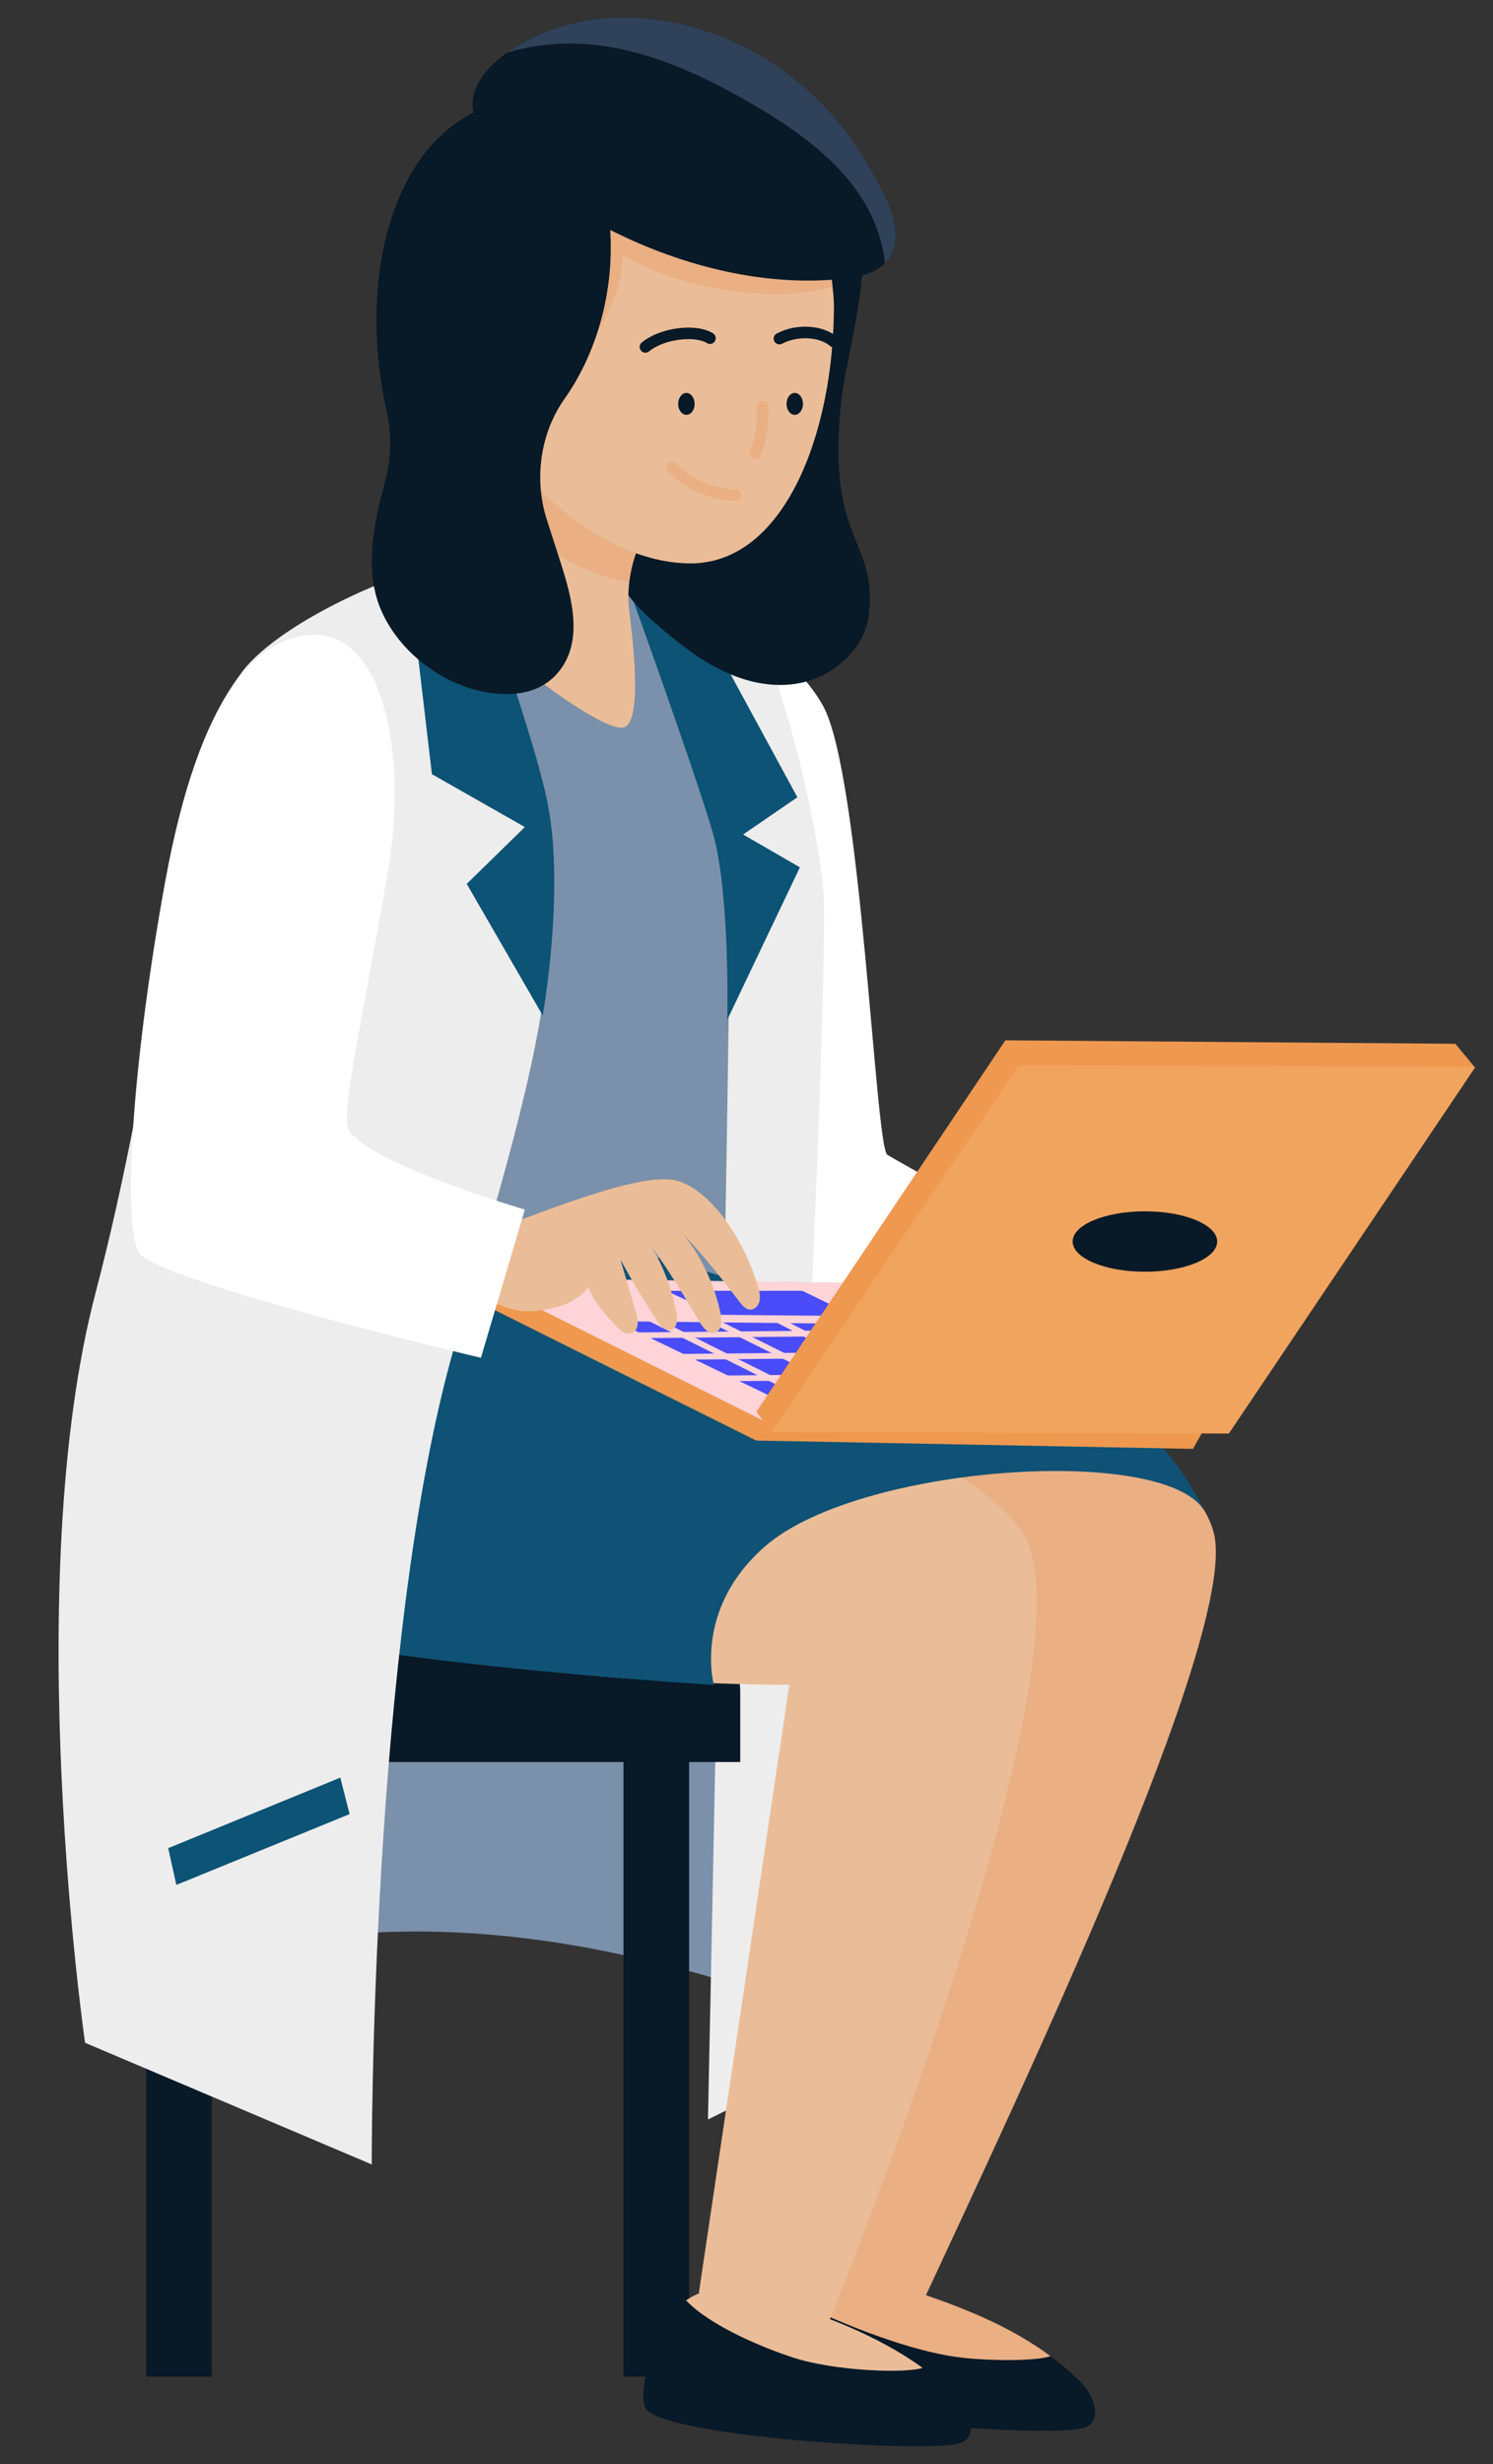 <?xml version="1.0" encoding="utf-8"?>
<!-- Generator: Adobe Illustrator 23.0.0, SVG Export Plug-In . SVG Version: 6.00 Build 0)  -->
<svg version="1.1" xmlns="http://www.w3.org/2000/svg" xmlns:xlink="http://www.w3.org/1999/xlink" x="0px" y="0px"
	 viewBox="0 0 510.24 841.89" style="enable-background:new 0 0 510.24 841.89;" xml:space="preserve">
<rect x="0" y="0" width="510.24" height="841.89" fill="#333333" stroke="none"/>
<style type="text/css">
	.st0{fill:#7B90AA;}
	.st1{fill:#FFFFFF;}
	.st2{fill:#EDEDED;}
	.st3{fill:#0C5375;}
	.st4{fill:#081927;}
	.st5{fill:#EAAF83;}
	.st6{fill:#EABD98;}
	.st7{fill:#0F5275;}
	.st8{fill:#304259;}
	.st9{fill:#EF9850;}
	.st10{fill:#FFD4D9;}
	.st11{fill:#494CF8;}
	.st12{fill:#F1A45E;}
	.st13{display:none;}
	.st14{display:inline;}
	.st15{fill:#040C11;}
	.st16{fill:#212E3D;}
</style>
<g id="Layer_1">
	<g>
		<path class="st0" d="M273.37,685.15l-6.92-385.03l-93.78,4.68L82.82,666.49C150.08,651.45,212.4,664.36,273.37,685.15z"/>
		<path class="st0" d="M53.72,410.4c58.47,16.53,112.97,35.39,170.91,17.09c0.52-7.74,7.41-32.13,11.97-44.89
			c7.22-20.09,16.42-53.72,18.52-66.4c2.58-15.41-1.53-107.99-34.94-115.44c-37-8.27-63.93-5.42-100.78,8.87
			c-12.01,4.64-21.25,13.47-25.29,24.2c-10.55,27.94-15.08,57.5-16.57,87.16c-1.27,25.59-7.48,50.65-17.36,74.29
			C58.13,400.07,56,405.09,53.72,410.4z"/>
		<g>
			<path class="st1" d="M236.97,242.14l-22-46.68c0,0,49.79,16.46,66.21,45.52c13.13,23.23,17.92,150.98,22.07,153.59
				c4.15,2.62,105.04,58.69,105.04,58.69l-50.99,26.26l-79.3-23.68l-14.92-127.18L236.97,242.14z"/>
			<g>
				<path class="st2" d="M212.66,195.46c0,0,36.7,70.81,36.7,116.34c0,59.25-7.41,412.38-7.41,412.38l22.22-10.96
					c0,0,20.35-382.12,17.1-410.66c-3.22-28.28-16.53-82.56-28.32-95.39C241.16,194.33,212.66,195.46,212.66,195.46z"/>
				<path class="st3" d="M248.57,348.38c0,0,0.97-43.39-4.98-63.89c-5.95-20.5-29.14-84.8-29.14-84.8l21.14,4.75l36.92,67.97
					l-18.55,12.72l19.41,11.22L248.57,348.38z"/>
			</g>
		</g>
		<g>
			<g>
				<g>
					<rect x="49.94" y="587.6" class="st4" width="22.44" height="224.44"/>
					<rect x="213.07" y="587.6" class="st4" width="22.44" height="224.44"/>
				</g>
				<path class="st4" d="M252.98,602.04v-24.09c0-10.89-8.83-19.71-19.71-19.71H54.02c-10.89,0-19.71,8.83-19.71,19.71v24.09H252.98
					z"/>
			</g>
		</g>
		<g>
			<g>
				<g>
					<g>
						<g>
							<path class="st4" d="M370.78,829.43c-9.28,3.59-96.44-2.06-104.48-11c-1.53-1.72-1.53-6.21-0.37-11.56
								c1.35-6.36,4.3-13.92,8.15-19.41c1.53-2.17,3.22-4.04,4.98-5.35c5.39-4.04,12.72-4.79,19.3-3.44
								c6.62,1.31,12.91,3.78,19.86,6.21c14.51,5.05,28.62,11.18,40.81,20.2c3.82,2.84,7.48,5.95,10.88,9.39
								c0.97,1.01,2.09,2.58,2.92,4.38C374.75,822.74,375.38,827.64,370.78,829.43z"/>
						</g>
					</g>
					<path class="st5" d="M359.03,805.04c-4.6,1.68-19.64,1.68-29.66,0.6c-14.44-1.53-34.19-8.34-55.29-18.22
						c1.53-2.17,3.22-4.04,4.98-5.35c5.39-4.04,12.72-4.79,19.3-3.44c6.62,1.31,12.91,3.78,19.86,6.21
						C332.74,789.89,346.84,796.03,359.03,805.04z"/>
				</g>
				<path class="st5" d="M414.96,524.38c-5.69-25.4-54.84-49.12-105.23-67.11c-15.9,10.74-31.65,21.7-46.24,34.68
					c-7.37,6.55-14.36,13.28-21.1,20.27c-6.4,7.93-12.49,16.12-18.59,24.35l110.84,56.75L271.2,776.73
					c16.09,8.19,38.64,8.38,44.51,9.09C348.22,715.75,422.74,559.2,414.96,524.38z"/>
			</g>
			<g>
				<g>
					<g>
						<g>
							<path class="st4" d="M328.29,834.71c-9.5,3.74-98.94-2.09-107.21-11.26c-1.12-1.27-1.46-4.04-1.08-7.56
								c0.94-9.35,6.58-24.05,14.18-29.7c0.11-0.07,0.19-0.15,0.3-0.19c5.5-4.04,12.83-4.71,19.53-3.4
								c6.81,1.35,13.2,3.93,20.35,6.36c14.51,5.09,28.69,11.22,40.96,20.09c4.26,3.07,8.34,6.51,12.08,10.29
								c1.68,1.72,3.78,5.24,4.3,8.57C332.18,830.74,331.5,833.47,328.29,834.71z"/>
						</g>
					</g>
					<path class="st6" d="M315.31,809.05c-5.76,1.98-30.15,1.12-44.36-3.55c-10.96-3.59-28.43-11-36.47-19.49
						c5.5-4.04,12.83-4.71,19.53-3.4c6.81,1.35,13.2,3.93,20.35,6.36C288.86,794.05,303.04,800.18,315.31,809.05z"/>
				</g>
				<path class="st6" d="M273.9,479.71c-9.16,4.83-17.99,10.21-26.45,16.01c-29.25,20.09-47.25,44.33-57.79,75.53
					c44.1,4.68,80.09,4.41,80.09,4.41l-30.9,207.68c12.79,10.59,30.82,10.51,44.7,9.28c0,0,93.86-229.94,65.39-269.71
					C336.37,505.38,305.02,490.67,273.9,479.71z"/>
			</g>
			<path class="st7" d="M66.58,393.83c0,0-19.15,40.96-21.85,85.89c-2.66,44.63,8.04,69.43,57.2,79.9
				c49.15,10.47,142.04,16.08,142.04,16.08s-7.18-25.85,17.51-47.36c31.8-27.76,135.71-34.86,149.97-12.38
				c0,0-8.9-20.35-27.68-33.67c-18.78-13.32-171.1-56.04-171.1-56.04L66.58,393.83z"/>
		</g>
		<g>
			<path class="st2" d="M82.71,229.61c13.65-18.18,58.99-37.11,72.01-37.11c13.02,0,36.21,98.12,32.62,135.6
				c-3.59,37.48-17.43,81.17-31.98,131.75c-28.8,99.99-28.32,279.69-28.32,279.69l-97.97-41.56c0,0-22.63-156.62,3.67-256.58
				c9.95-37.86,17.43-79.42,24.84-123.29C64.98,274.24,65.01,253.18,82.71,229.61z"/>
			<path class="st3" d="M185.47,346.96l-25.96-44.96l19.86-19.41l-31.76-18.07l-8.94-75.94l20.05-3.22c0,0,24.13,66.06,28.58,89.85
				C192.98,305.21,185.47,346.96,185.47,346.96z"/>
			<polygon class="st3" points="57.49,631.48 116.3,607.38 119.48,619.84 60.26,644.04 			"/>
		</g>
		<g>
			<path class="st4" d="M293.16,77.74c5.27,13.8-3.78,43.32-5.5,58.17c-5.76,49.34,12.31,47.92,9.28,74.07
				c-1.27,10.89-10.32,19.26-19.79,22.41c-9.46,3.14-19.83,1.53-28.95-2.62c-9.13-4.15-17.24-10.66-24.99-17.51
				c-6.92-6.1-15.34-15.15-14.44-26.04c3.25-39.39,12.23-75.6,15.49-114.95c0.15-2.02,0.49-4.3,2.06-5.31
				c1.01-0.67,2.24-0.6,3.4-0.49C247.75,66.85,273.18,70.4,293.16,77.74z"/>
			<g>
				<g>
					<g>
						<path class="st6" d="M150.08,203.5c17.1,17.1,53.64,45.71,62.58,45.15c8.01-0.52,2.66-36.88,2.28-40.92
							c-0.3-3.18-0.22-6.1,0.11-8.9c1.2-10.51,6.02-18.29,9.58-24.88c-20.54-8.3-34.45-16.98-49.71-29.07
							C171.62,162.73,154.75,197.66,150.08,203.5z"/>
					</g>
				</g>
				<path class="st5" d="M168.44,170.02c0.94,1.08,1.91,2.13,2.88,3.22c10.14,10.92,22.56,20.16,36.85,24.24
					c2.24,0.64,4.56,1.12,6.88,1.35c1.2-10.51,6.02-18.29,9.58-24.88c-20.54-8.3-34.45-16.98-49.71-29.07
					C173.27,153.82,171.25,162.13,168.44,170.02z"/>
			</g>
			<g>
				<g>
					<path class="st6" d="M285.01,104.18c0,44.29-17.13,88.32-49,88.32c-18.4,0-38.23-11.04-53.6-27.34
						c-4.38-4.6-8.34-9.65-11.82-14.96c-9.35-14.1-15.22-30.26-15.22-46.01c0-44.22,28.99-80.13,64.83-80.13
						c42.2,0,57.01,36.92,62.17,60.64c1.12,5.27,1.8,9.88,2.17,13.28C284.93,101.56,285.01,103.81,285.01,104.18z"/>
					<path class="st5" d="M284.52,97.97c-21.43,6.4-53.75-0.07-71.9-10.77c0.45,10.59-5.24,22.37-11.63,30.45
						c-6.36,8.04-13.62,15.97-17.99,32.25c-1.16,4.38-1.35,9.88-0.6,15.26c0.15,1.31,0.37,2.58,0.67,3.85
						c1.23,5.69,3.59,10.92,7,14.18c-5.72-5.12-11.18-14.51-15.75-24.39c-1.35-2.84-2.58-5.76-3.74-8.6
						c-2.06-5.05-3.82-9.91-5.2-14.07c5.91-27.61,11.26-54.88,16.57-82.22c31.35,8.15,68.83,19.3,100.4,30.79
						C283.47,89.97,284.15,94.57,284.52,97.97z"/>
				</g>
				<g>
					<g>
						<g>
							<path class="st4" d="M220.56,120.51c0.44,0,0.88-0.15,1.25-0.45c5.32-4.37,15.83-5.32,19.78-2.84
								c0.92,0.58,2.13,0.3,2.71-0.62c0.58-0.92,0.3-2.13-0.62-2.71c-5.78-3.61-18.08-2.03-24.36,3.14
								c-0.84,0.69-0.96,1.93-0.27,2.76C219.43,120.27,219.99,120.51,220.56,120.51z"/>
						</g>
					</g>
					<g>
						<g>
							<path class="st4" d="M285.04,118.75c0.55,0,1.09-0.23,1.48-0.67c0.71-0.82,0.63-2.06-0.19-2.77
								c-4.99-4.35-14.16-4.94-20.89-1.34c-0.96,0.51-1.32,1.7-0.8,2.66c0.51,0.96,1.7,1.31,2.66,0.81
								c5.21-2.79,12.74-2.41,16.45,0.83C284.13,118.59,284.58,118.75,285.04,118.75z"/>
						</g>
					</g>
					<path class="st4" d="M234.58,134.26c1.55,0,2.81,1.67,2.81,3.74s-1.26,3.74-2.81,3.74c-1.55,0-2.81-1.67-2.81-3.74
						S233.03,134.26,234.58,134.26z"/>
					<path class="st4" d="M271.61,134.26c1.55,0,2.81,1.67,2.81,3.74s-1.26,3.74-2.81,3.74c-1.55,0-2.81-1.67-2.81-3.74
						S270.06,134.26,271.61,134.26z"/>
					<g>
						<g>
							<path class="st5" d="M258.15,156.95c0.79,0,1.53-0.48,1.83-1.26c2.09-5.45,2.95-11.3,2.48-16.92
								c-0.09-1.08-1.07-1.88-2.12-1.79c-1.08,0.09-1.88,1.04-1.79,2.12c0.42,5.03-0.35,10.28-2.23,15.18
								c-0.39,1.01,0.12,2.15,1.13,2.54C257.68,156.9,257.91,156.95,258.15,156.95z"/>
						</g>
					</g>
					<g>
						<g>
							<path class="st5" d="M251.3,171.09c1.07,0,1.95-0.86,1.96-1.94c0.02-1.08-0.85-1.98-1.94-1.99
								c-7.48-0.11-15.03-3.38-20.2-8.75c-0.75-0.78-2-0.8-2.78-0.05c-0.78,0.75-0.81,1.99-0.05,2.78
								c5.97,6.2,14.34,9.83,22.97,9.95C251.28,171.09,251.29,171.09,251.3,171.09z"/>
						</g>
					</g>
				</g>
			</g>
			<g>
				<path class="st4" d="M131.26,165.98c2.28-8.12,2.84-16.76,0.97-25.03c-6.32-27.79-4.94-60.3,9.43-83.61
					c9.73-15.79,28.62-27.42,44.89-20.69c13.02,5.35,20.09,22.44,21.73,38.68c2.17,21.7-3.48,44.14-15.37,60.97
					c-8.15,11.52-10.55,27.27-6.02,41.3l4.79,14.89c4,12.49,7.89,27.38-1.38,37.78c-3.7,4.15-8.79,6.21-13.88,6.7
					c-17.28,1.72-37.82-9.99-45.94-27.94C124.83,196.5,127,181.28,131.26,165.98z"/>
				<g>
					<path class="st4" d="M164.48,44.07c21.1,28.09,76.39,57.31,125.8,50.91c5.84-0.75,9.69-2.58,12.16-4.98
						c6.25-6.21,3.37-16.5-0.71-24.39c-9.02-17.36-19.3-32.32-39.76-45.3C241.54,7.3,213.22,1.8,190.25,9.58
						c-6.7,2.28-12.46,5.16-16.98,8.42C162.23,25.81,158.19,35.73,164.48,44.07z"/>
					<path class="st8" d="M173.27,18.03c9.84-3.03,20.46-3.78,30.67-2.62c19.15,2.28,37.07,10.74,53.72,20.5
						c14.51,8.53,28.8,18.59,37.56,32.92c3.89,6.36,6.43,13.77,7.22,21.17c6.25-6.21,3.37-16.5-0.71-24.39
						c-9.02-17.36-19.3-32.32-39.76-45.3C241.54,7.3,213.22,1.8,190.25,9.58C183.56,11.86,177.83,14.74,173.27,18.03z"/>
				</g>
			</g>
		</g>
		<g>
			<g>
				<g>
					<polygon class="st9" points="161.94,444.06 258.41,492.21 407.7,495.05 412.38,486.75 409.8,485.33 327.05,438.9 
						163.17,436.58 163.17,436.62 					"/>
					<g>
						<polygon class="st10" points="163.17,436.58 163.17,436.62 262.07,486 409.8,485.33 327.05,438.9 						"/>
						<g>
							<g>
								<g>
									<polygon class="st11" points="268.77,479.68 210.42,451.43 338.01,452.86 309.36,475.23 									"/>
								</g>
								<g>
									<g>
										<polygon class="st10" points="244.2,471.98 307.76,471.34 307.74,469.38 244.18,470.02 										"/>
									</g>
									<g>
										<polygon class="st10" points="229.47,464.61 292.98,463.98 292.96,462.01 229.44,462.65 										"/>
									</g>
									<g>
										<polygon class="st10" points="216.79,457.24 280.34,456.61 280.32,454.64 216.77,455.28 										"/>
									</g>
									<g>
										
											<rect x="239.51" y="427.63" transform="matrix(0.446 -0.895 0.895 0.446 -277.944 469.953)" class="st10" width="1.96" height="63.54"/>
									</g>
									<g>
										
											<rect x="253.24" y="424.49" transform="matrix(0.446 -0.895 0.895 0.446 -267.519 480.531)" class="st10" width="1.96" height="63.54"/>
									</g>
									<g>
										<polygon class="st10" points="296.9,468.13 297.8,466.38 248.98,441.21 248.08,442.96 										"/>
									</g>
								</g>
							</g>
							<g>
								<polygon class="st11" points="274.2,441.04 227.7,441.04 245.24,449.23 291.96,449.68 								"/>
							</g>
						</g>
					</g>
				</g>
				<g>
					<polyline class="st9" points="455.88,388.96 504.17,364.84 497.37,356.64 343.59,355.45 258.48,482.37 263.72,489.37 					"/>
					<polygon class="st12" points="263.72,489.29 348.15,363.94 504.17,364.65 419.97,489.81 					"/>
					<path class="st4" d="M391.28,413.88c13.64,0,24.69,4.62,24.69,10.32c0,5.7-11.05,10.32-24.69,10.32
						c-13.64,0-24.69-4.62-24.69-10.32C366.59,418.5,377.64,413.88,391.28,413.88z"/>
				</g>
			</g>
			<path class="st6" d="M172.37,418.85c18.78-6.88,48.97-19.04,59.85-15.19c11.3,3.97,22.11,19.9,26.86,36.06
				c0.45,1.57,0.86,3.25,0.49,4.86c-0.37,1.61-1.83,3.07-3.44,2.88c-1.35-0.15-2.36-1.35-3.22-2.43
				c-5.91-7.67-11.82-15.37-19.3-23.23c6.21,7.86,10.59,17.21,12.68,27.05c0.52,2.43,0.45,5.72-1.91,6.47
				c-2.21,0.71-4.11-1.61-5.27-3.59c-5.01-8.42-9.99-16.83-16.5-25.89c4.15,7,7.07,14.74,8.57,22.78c0.41,2.17,0.3,5.05-1.76,5.76
				c-1.91,0.64-3.63-1.23-4.75-2.92c-4.45-6.66-8.53-13.62-12.61-21.02c1.76,6.02,3.55,12.05,5.31,18.07
				c0.71,2.39,1.08,5.65-1.08,6.81c-1.98,1.08-4.3-0.6-5.8-2.28c-4.15-4.6-7.37-7.97-9.39-13.17c-4.71,5.84-11.86,7.52-19.26,8.15
				c-7.44,0.64-16.2-4.3-22.33-8.15C163.58,432.47,168.11,427.16,172.37,418.85z"/>
		</g>
		<path class="st1" d="M106.72,216.89c-18.4,0.82-38.34,19.26-50.2,83.98c-10.47,57.16-14.93,113.42-9.39,126.59
			c4.19,9.88,117.23,36.47,117.23,36.47l15-50.65c0,0-55.14-16.12-60.41-27.76c-2.47-5.5,5.57-40.59,13.69-88.17
			C139.42,257.78,130.93,215.84,106.72,216.89z"/>
	</g>
</g>
<g id="Layer_2" class="st13">
	<g class="st14">
		<path class="st0" d="M-329.63,679.15l-6.92-385.03l-93.78,4.68l-89.85,361.69C-452.92,645.45-390.6,658.36-329.63,679.15z"/>
		<path class="st0" d="M-549.28,404.4c58.47,16.53,112.97,35.39,170.91,17.09c0.52-7.74,7.41-32.13,11.97-44.89
			c7.22-20.09,16.42-53.72,18.52-66.4c2.58-15.41-1.53-107.99-34.94-115.44c-37-8.27-63.93-5.42-100.78,8.87
			c-12.01,4.64-21.25,13.47-25.29,24.2c-10.55,27.94-15.08,57.5-16.57,87.16c-1.27,25.59-7.48,50.65-17.36,74.29
			C-544.87,394.07-547,399.09-549.28,404.4z"/>
		<g>
			<path class="st1" d="M-366.03,236.14l-22-46.68c0,0,49.79,16.46,66.21,45.52c13.13,23.23,17.92,150.98,22.07,153.59
				c4.15,2.62,105.04,58.69,105.04,58.69l-50.99,26.26l-79.3-23.68l-14.92-127.18L-366.03,236.14z"/>
			<g>
				<path class="st2" d="M-390.34,189.46c0,0,36.7,70.81,36.7,116.34c0,59.25-7.41,412.38-7.41,412.38l22.22-10.96
					c0,0,20.35-382.12,17.1-410.66c-3.22-28.28-16.53-82.56-28.32-95.39C-361.84,188.33-390.34,189.46-390.34,189.46z"/>
				<path class="st3" d="M-354.43,342.38c0,0,0.97-43.39-4.98-63.89c-5.95-20.5-29.14-84.8-29.14-84.8l21.14,4.75l36.92,67.97
					l-18.55,12.72l19.41,11.22L-354.43,342.38z"/>
			</g>
		</g>
		<g>
			<g>
				<g>
					<rect x="-553.06" y="581.6" class="st15" width="22.44" height="224.44"/>
					<rect x="-389.93" y="581.6" class="st15" width="22.44" height="224.44"/>
				</g>
				<path class="st15" d="M-350.02,596.04v-24.09c0-10.89-8.83-19.71-19.71-19.71h-179.26c-10.89,0-19.71,8.83-19.71,19.71v24.09
					H-350.02z"/>
			</g>
		</g>
		<g>
			<g>
				<g>
					<g>
						<g>
							<path class="st15" d="M-232.22,823.43c-9.28,3.59-96.44-2.06-104.48-11c-1.53-1.72-1.53-6.21-0.37-11.56
								c1.35-6.36,4.3-13.92,8.15-19.41c1.53-2.17,3.22-4.04,4.98-5.35c5.39-4.04,12.72-4.79,19.3-3.44
								c6.62,1.31,12.91,3.78,19.86,6.21c14.51,5.05,28.62,11.18,40.81,20.2c3.82,2.84,7.48,5.95,10.88,9.39
								c0.97,1.01,2.09,2.58,2.92,4.38C-228.25,816.74-227.62,821.64-232.22,823.43z"/>
						</g>
					</g>
					<path class="st5" d="M-243.97,799.04c-4.6,1.68-19.64,1.68-29.66,0.6c-14.44-1.53-34.19-8.34-55.29-18.22
						c1.53-2.17,3.22-4.04,4.98-5.35c5.39-4.04,12.72-4.79,19.3-3.44c6.62,1.31,12.91,3.78,19.86,6.21
						C-270.26,783.89-256.16,790.03-243.97,799.04z"/>
				</g>
				<path class="st5" d="M-188.04,518.38c-5.69-25.4-54.84-49.12-105.23-67.11c-15.9,10.74-31.65,21.7-46.24,34.68
					c-7.37,6.55-14.36,13.28-21.1,20.27c-6.4,7.93-12.49,16.12-18.59,24.35l110.84,56.75l-63.44,183.41
					c16.09,8.19,38.64,8.38,44.51,9.09C-254.78,709.75-180.26,553.2-188.04,518.38z"/>
			</g>
			<g>
				<g>
					<g>
						<g>
							<path class="st15" d="M-274.71,828.71c-9.5,3.74-98.94-2.09-107.21-11.26c-1.12-1.27-1.46-4.04-1.08-7.56
								c0.94-9.35,6.58-24.05,14.18-29.7c0.11-0.07,0.19-0.15,0.3-0.19c5.5-4.04,12.83-4.71,19.53-3.4
								c6.81,1.35,13.2,3.93,20.35,6.36c14.51,5.09,28.69,11.22,40.96,20.09c4.26,3.07,8.34,6.51,12.08,10.29
								c1.68,1.72,3.78,5.24,4.3,8.57C-270.82,824.74-271.5,827.47-274.71,828.71z"/>
						</g>
					</g>
					<path class="st6" d="M-287.69,803.05c-5.76,1.98-30.15,1.12-44.36-3.55c-10.96-3.59-28.43-11-36.47-19.49
						c5.5-4.04,12.83-4.71,19.53-3.4c6.81,1.35,13.2,3.93,20.35,6.36C-314.14,788.05-299.96,794.18-287.69,803.05z"/>
				</g>
				<path class="st6" d="M-329.1,473.71c-9.16,4.83-17.99,10.21-26.45,16.01c-29.25,20.09-47.25,44.33-57.79,75.53
					c44.1,4.68,80.09,4.41,80.09,4.41l-30.9,207.68c12.79,10.59,30.82,10.51,44.7,9.28c0,0,93.86-229.94,65.39-269.71
					C-266.63,499.38-297.98,484.67-329.1,473.71z"/>
			</g>
			<path class="st7" d="M-536.42,387.83c0,0-19.15,40.96-21.85,85.89c-2.66,44.63,8.04,69.43,57.2,79.9
				c49.15,10.47,142.04,16.08,142.04,16.08s-7.18-25.85,17.51-47.36c31.8-27.76,135.71-34.86,149.97-12.38
				c0,0-8.9-20.35-27.68-33.67c-18.78-13.32-171.1-56.04-171.1-56.04L-536.42,387.83z"/>
		</g>
		<g>
			<path class="st2" d="M-520.29,223.61c13.65-18.18,58.99-37.11,72.01-37.11c13.02,0,36.21,98.12,32.62,135.6
				c-3.59,37.48-17.43,81.17-31.98,131.75c-28.8,99.99-28.32,279.69-28.32,279.69l-97.97-41.56c0,0-22.63-156.62,3.67-256.58
				c9.95-37.86,17.43-79.42,24.84-123.29C-538.02,268.24-537.99,247.18-520.29,223.61z"/>
			<path class="st3" d="M-417.53,340.96l-25.96-44.96l19.86-19.41l-31.76-18.07l-8.94-75.94l20.05-3.22c0,0,24.13,66.06,28.58,89.85
				C-410.02,299.21-417.53,340.96-417.53,340.96z"/>
			<polygon class="st3" points="-545.51,625.48 -486.7,601.38 -483.52,613.84 -542.74,638.04 			"/>
		</g>
		<g>
			<path class="st15" d="M-309.84,71.74c5.27,13.8-3.78,43.32-5.5,58.17c-5.76,49.34,12.31,47.92,9.28,74.07
				c-1.27,10.89-10.32,19.26-19.79,22.41c-9.46,3.14-19.83,1.53-28.95-2.62c-9.13-4.15-17.24-10.66-24.99-17.51
				c-6.92-6.1-15.34-15.15-14.44-26.04c3.25-39.39,12.23-75.6,15.49-114.95c0.15-2.02,0.49-4.3,2.06-5.31
				c1.01-0.67,2.24-0.6,3.4-0.49C-355.25,60.85-329.82,64.4-309.84,71.74z"/>
			<g>
				<g>
					<g>
						<path class="st6" d="M-452.92,197.5c17.1,17.1,53.64,45.71,62.58,45.15c8.01-0.52,2.66-36.88,2.28-40.92
							c-0.3-3.18-0.22-6.1,0.11-8.9c1.2-10.51,6.02-18.29,9.58-24.88c-20.54-8.3-34.45-16.98-49.71-29.07
							C-431.38,156.73-448.25,191.66-452.92,197.5z"/>
					</g>
				</g>
				<path class="st5" d="M-434.56,164.02c0.94,1.08,1.91,2.13,2.88,3.22c10.14,10.92,22.56,20.16,36.85,24.24
					c2.24,0.64,4.56,1.12,6.88,1.35c1.2-10.51,6.02-18.29,9.58-24.88c-20.54-8.3-34.45-16.98-49.71-29.07
					C-429.73,147.82-431.75,156.13-434.56,164.02z"/>
			</g>
			<g>
				<g>
					<path class="st6" d="M-317.99,98.18c0,44.29-17.13,88.32-49,88.32c-18.4,0-38.23-11.04-53.6-27.34
						c-4.38-4.6-8.34-9.65-11.82-14.96c-9.35-14.1-15.22-30.26-15.22-46.01c0-44.22,28.99-80.13,64.83-80.13
						c42.2,0,57.01,36.92,62.17,60.64c1.12,5.27,1.8,9.88,2.17,13.28C-318.07,95.56-317.99,97.81-317.99,98.18z"/>
					<path class="st5" d="M-318.48,91.97c-21.43,6.4-53.75-0.07-71.9-10.77c0.45,10.59-5.24,22.37-11.63,30.45
						c-6.36,8.04-13.62,15.97-17.99,32.25c-1.16,4.38-1.35,9.88-0.6,15.26c0.15,1.31,0.37,2.58,0.67,3.85
						c1.23,5.69,3.59,10.92,7,14.18c-5.72-5.12-11.18-14.51-15.75-24.39c-1.35-2.84-2.58-5.76-3.74-8.6
						c-2.06-5.05-3.82-9.91-5.2-14.07c5.91-27.61,11.26-54.88,16.57-82.22c31.35,8.15,68.83,19.3,100.4,30.79
						C-319.53,83.97-318.85,88.57-318.48,91.97z"/>
				</g>
				<g>
					<g>
						<g>
							<path class="st4" d="M-382.44,114.51c0.44,0,0.88-0.15,1.25-0.45c5.32-4.37,15.83-5.32,19.78-2.84
								c0.92,0.58,2.13,0.3,2.71-0.62c0.58-0.92,0.3-2.13-0.62-2.71c-5.78-3.61-18.08-2.03-24.36,3.14
								c-0.84,0.69-0.96,1.93-0.27,2.76C-383.57,114.27-383.01,114.51-382.44,114.51z"/>
						</g>
					</g>
					<g>
						<g>
							<path class="st4" d="M-317.96,112.75c0.55,0,1.09-0.23,1.48-0.67c0.71-0.82,0.63-2.06-0.19-2.77
								c-4.99-4.35-14.16-4.94-20.89-1.34c-0.96,0.51-1.32,1.7-0.8,2.66c0.51,0.96,1.7,1.31,2.66,0.81
								c5.21-2.79,12.74-2.41,16.45,0.83C-318.87,112.59-318.42,112.75-317.96,112.75z"/>
						</g>
					</g>
					<path class="st4" d="M-368.42,128.26c1.55,0,2.81,1.67,2.81,3.74s-1.26,3.74-2.81,3.74c-1.55,0-2.81-1.67-2.81-3.74
						S-369.97,128.26-368.42,128.26z"/>
					<path class="st4" d="M-331.39,128.26c1.55,0,2.81,1.67,2.81,3.74s-1.26,3.74-2.81,3.74c-1.55,0-2.81-1.67-2.81-3.74
						S-332.94,128.26-331.39,128.26z"/>
					<g>
						<g>
							<path class="st5" d="M-344.85,150.95c0.79,0,1.53-0.48,1.83-1.26c2.09-5.45,2.95-11.3,2.48-16.92
								c-0.09-1.08-1.07-1.88-2.12-1.79c-1.08,0.09-1.88,1.04-1.79,2.12c0.42,5.03-0.35,10.28-2.23,15.18
								c-0.39,1.01,0.12,2.15,1.13,2.54C-345.32,150.9-345.09,150.95-344.85,150.95z"/>
						</g>
					</g>
					<g>
						<g>
							<path class="st5" d="M-351.7,165.09c1.07,0,1.95-0.86,1.96-1.94c0.02-1.08-0.85-1.98-1.94-1.99
								c-7.48-0.11-15.03-3.38-20.2-8.75c-0.75-0.78-2-0.8-2.78-0.05c-0.78,0.75-0.81,1.99-0.05,2.78
								c5.97,6.2,14.34,9.83,22.97,9.95C-351.72,165.09-351.71,165.09-351.7,165.09z"/>
						</g>
					</g>
				</g>
			</g>
			<g>
				<path class="st15" d="M-471.74,159.98c2.28-8.12,2.84-16.76,0.97-25.03c-6.32-27.79-4.94-60.3,9.43-83.61
					c9.73-15.79,28.62-27.42,44.89-20.69c13.02,5.35,20.09,22.44,21.73,38.68c2.17,21.7-3.48,44.14-15.37,60.97
					c-8.15,11.52-10.55,27.27-6.02,41.3l4.79,14.89c4,12.49,7.89,27.38-1.38,37.78c-3.7,4.15-8.79,6.21-13.88,6.7
					c-17.28,1.72-37.82-9.99-45.94-27.94C-478.17,190.5-476,175.28-471.74,159.98z"/>
				<g>
					<path class="st15" d="M-438.52,38.07c21.1,28.09,76.39,57.31,125.8,50.91c5.84-0.75,9.69-2.58,12.16-4.98
						c6.25-6.21,3.37-16.5-0.71-24.39c-9.02-17.36-19.3-32.32-39.76-45.3C-361.46,1.3-389.78-4.2-412.75,3.58
						c-6.7,2.28-12.46,5.16-16.98,8.42C-440.77,19.81-444.81,29.73-438.52,38.07z"/>
					<path class="st16" d="M-429.73,12.03c9.84-3.03,20.46-3.78,30.67-2.62c19.15,2.28,37.07,10.74,53.72,20.5
						c14.51,8.53,28.8,18.59,37.56,32.92c3.89,6.36,6.43,13.77,7.22,21.17c6.25-6.21,3.37-16.5-0.71-24.39
						c-9.02-17.36-19.3-32.32-39.76-45.3C-361.46,1.3-389.78-4.2-412.75,3.58C-419.44,5.86-425.17,8.74-429.73,12.03z"/>
				</g>
			</g>
		</g>
		<g>
			<g>
				<g>
					<polygon class="st9" points="-441.06,438.06 -344.59,486.21 -195.3,489.05 -190.62,480.75 -193.2,479.33 -275.95,432.9 
						-439.83,430.58 -439.83,430.62 					"/>
					<g>
						<polygon class="st10" points="-439.83,430.58 -439.83,430.62 -340.93,480 -193.2,479.33 -275.95,432.9 						"/>
						<g>
							<g>
								<g>
									<polygon class="st11" points="-334.23,473.68 -392.58,445.43 -264.99,446.86 -293.64,469.23 									"/>
								</g>
								<g>
									<g>
										<polygon class="st10" points="-358.8,465.98 -295.24,465.34 -295.26,463.38 -358.82,464.02 										"/>
									</g>
									<g>
										<polygon class="st10" points="-373.53,458.61 -310.02,457.98 -310.04,456.01 -373.56,456.65 										"/>
									</g>
									<g>
										<polygon class="st10" points="-386.21,451.24 -322.66,450.61 -322.68,448.64 -386.23,449.28 										"/>
									</g>
									<g>
										
											<rect x="-363.49" y="421.63" transform="matrix(0.446 -0.895 0.895 0.446 -606.839 -73.18)" class="st10" width="1.96" height="63.54"/>
									</g>
									<g>
										
											<rect x="-349.76" y="418.49" transform="matrix(0.446 -0.895 0.895 0.446 -596.445 -62.617)" class="st10" width="1.96" height="63.54"/>
									</g>
									<g>
										<polygon class="st10" points="-306.1,462.13 -305.2,460.38 -354.02,435.21 -354.92,436.96 										"/>
									</g>
								</g>
							</g>
							<g>
								<polygon class="st11" points="-328.8,435.04 -375.3,435.04 -357.76,443.23 -311.04,443.68 								"/>
							</g>
						</g>
					</g>
				</g>
				<g>
					<polyline class="st9" points="-147.12,382.96 -98.83,358.84 -105.63,350.64 -259.41,349.45 -344.52,476.37 -339.28,483.37 
											"/>
					<polygon class="st12" points="-339.28,483.29 -254.85,357.94 -98.83,358.65 -183.03,483.81 					"/>
					<path class="st4" d="M-211.72,407.88c13.64,0,24.69,4.62,24.69,10.32c0,5.7-11.05,10.32-24.69,10.32
						c-13.64,0-24.69-4.62-24.69-10.32C-236.41,412.5-225.36,407.88-211.72,407.88z"/>
				</g>
			</g>
			<path class="st6" d="M-430.63,412.85c18.78-6.88,48.97-19.04,59.85-15.19c11.3,3.97,22.11,19.9,26.86,36.06
				c0.45,1.57,0.86,3.25,0.49,4.86c-0.37,1.61-1.83,3.07-3.44,2.88c-1.35-0.15-2.36-1.35-3.22-2.43
				c-5.91-7.67-11.82-15.37-19.3-23.23c6.21,7.86,10.59,17.21,12.68,27.05c0.52,2.43,0.45,5.72-1.91,6.47
				c-2.21,0.71-4.11-1.61-5.27-3.59c-5.01-8.42-9.99-16.83-16.5-25.89c4.15,7,7.07,14.74,8.57,22.78c0.41,2.17,0.3,5.05-1.76,5.76
				c-1.91,0.64-3.63-1.23-4.75-2.92c-4.45-6.66-8.53-13.62-12.61-21.02c1.76,6.02,3.55,12.05,5.31,18.07
				c0.71,2.39,1.08,5.65-1.08,6.81c-1.98,1.08-4.3-0.6-5.8-2.28c-4.15-4.6-7.37-7.97-9.39-13.17c-4.71,5.84-11.86,7.52-19.26,8.15
				c-7.44,0.64-16.2-4.3-22.33-8.15C-439.42,426.47-434.89,421.16-430.63,412.85z"/>
		</g>
		<path class="st1" d="M-496.28,210.89c-18.4,0.82-38.34,19.26-50.2,83.98c-10.47,57.16-14.93,113.42-9.39,126.59
			c4.19,9.88,117.23,36.47,117.23,36.47l15-50.65c0,0-55.14-16.12-60.41-27.76c-2.47-5.5,5.57-40.59,13.69-88.17
			C-463.58,251.78-472.07,209.84-496.28,210.89z"/>
	</g>
</g>
</svg>

